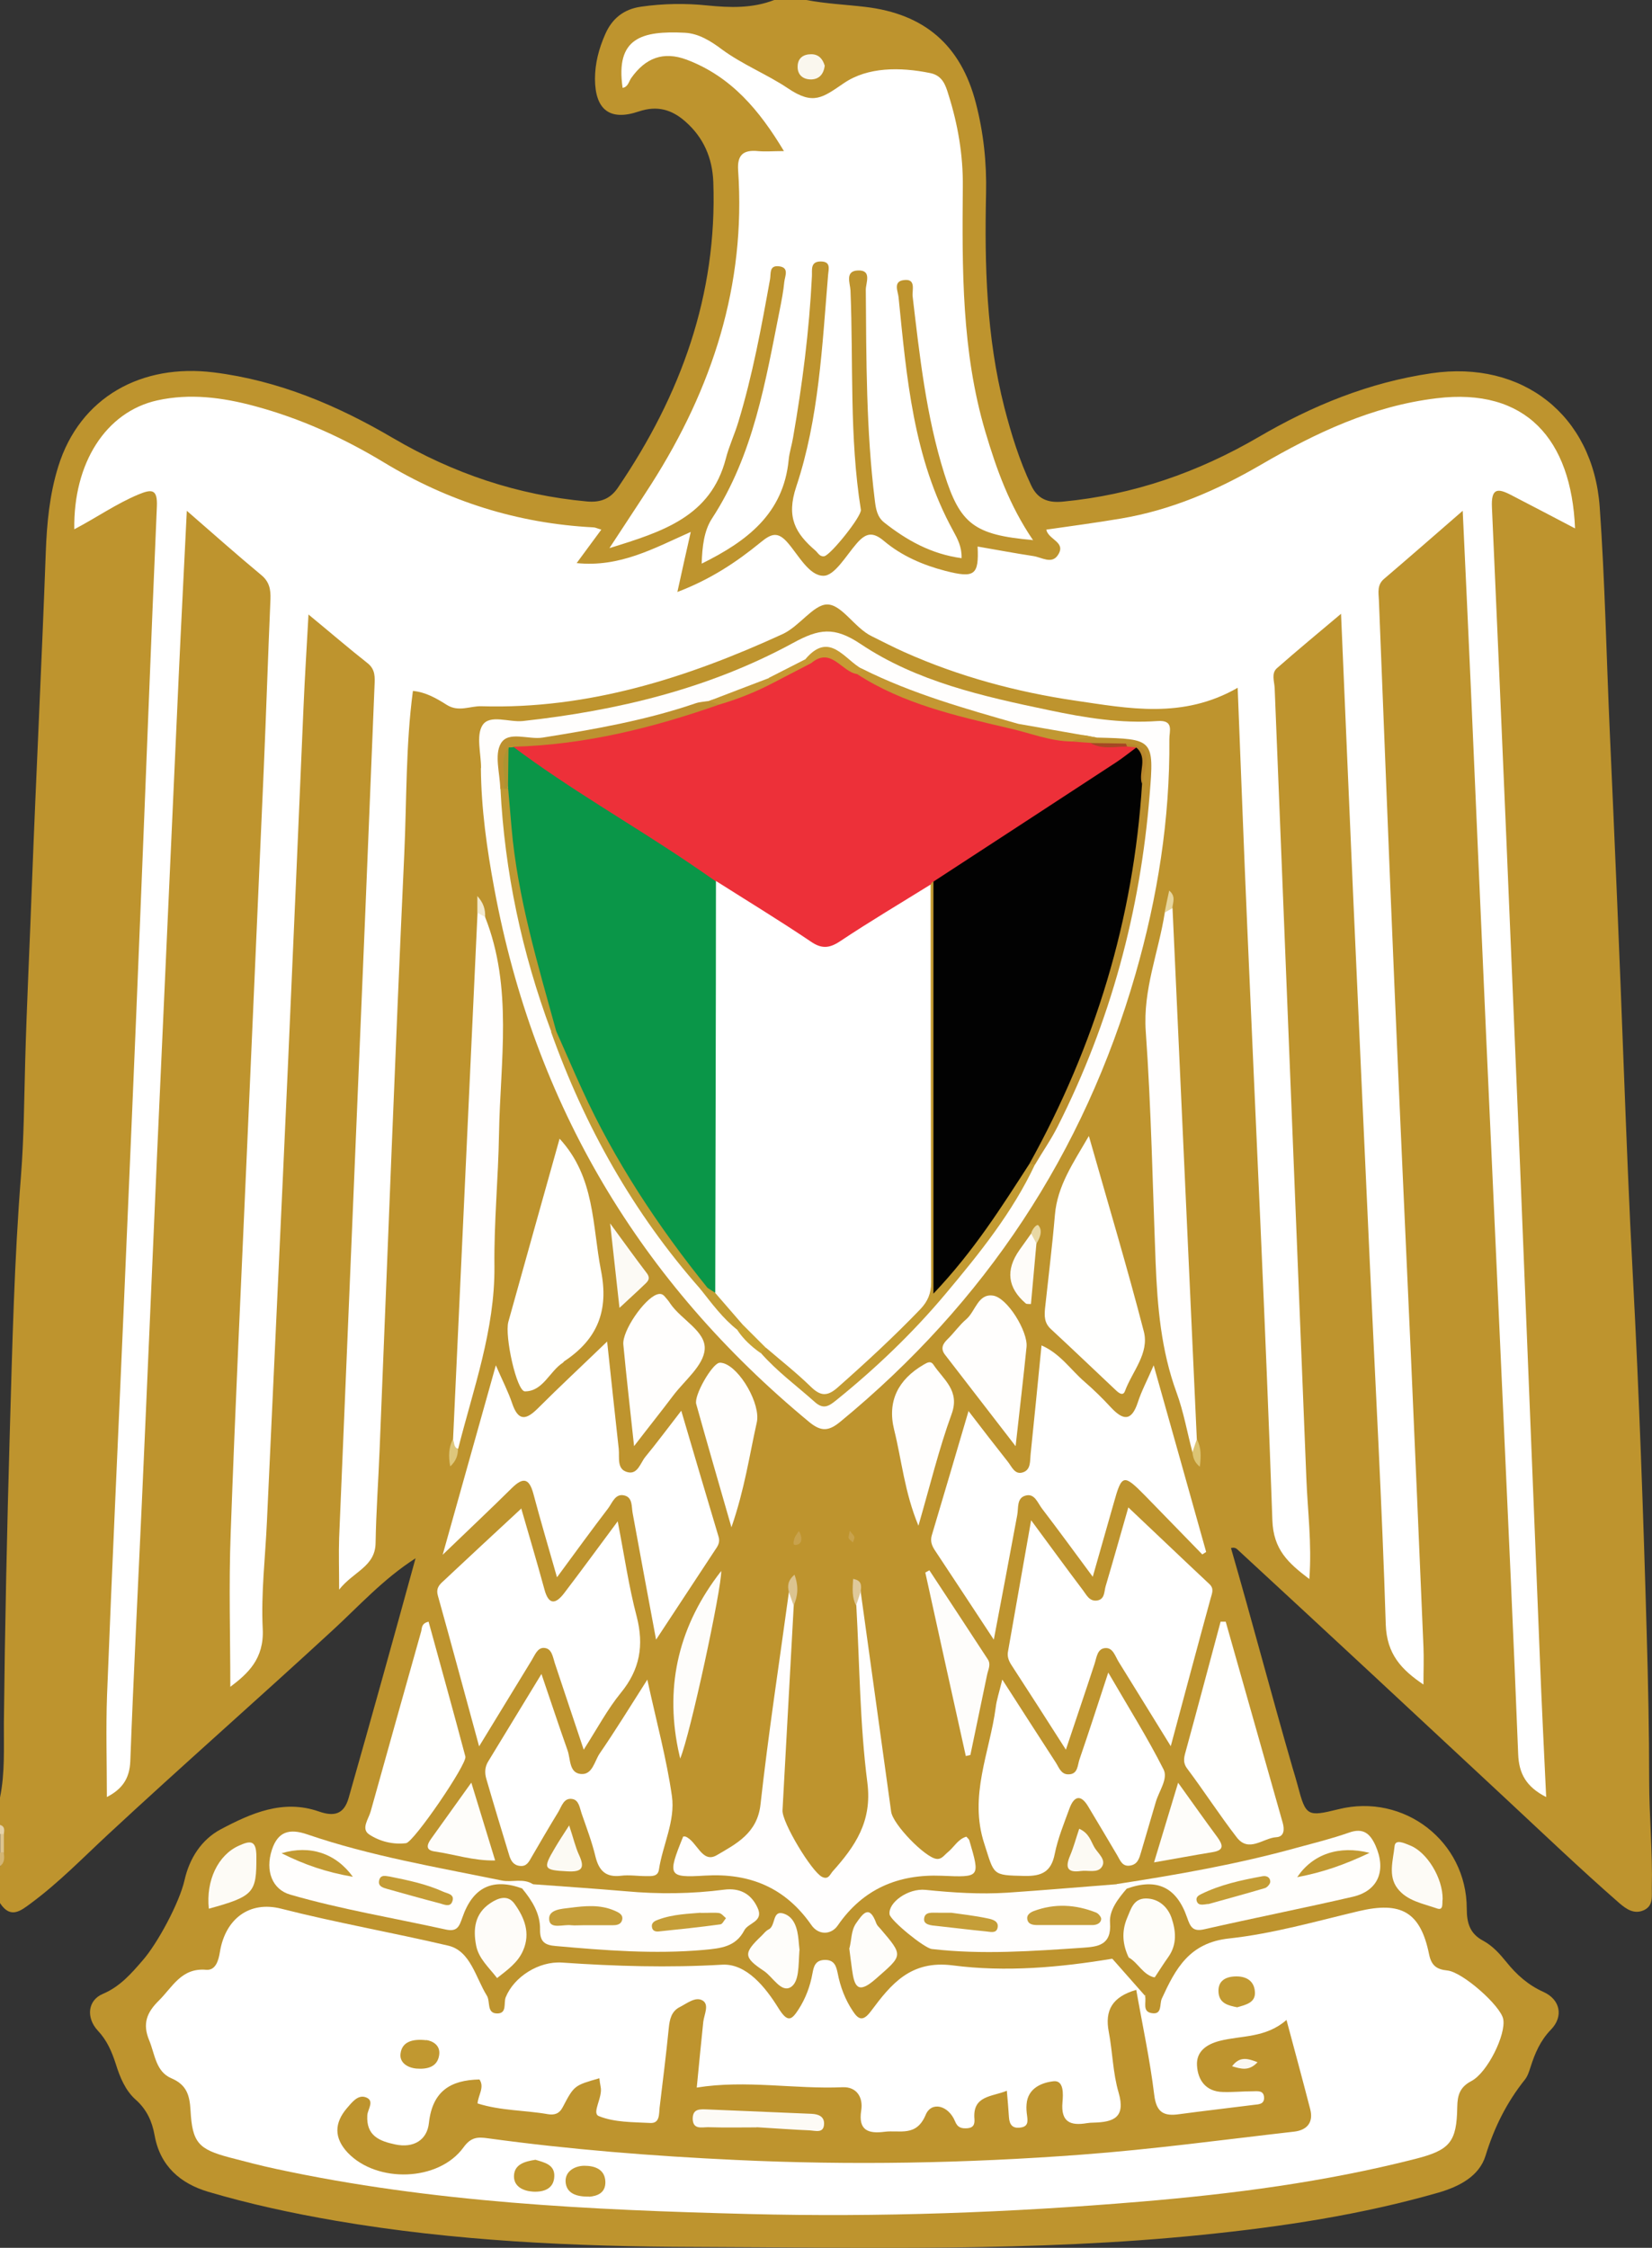 <?xml version="1.0" encoding="UTF-8"?>
<svg id="Layer_2" data-name="Layer 2" xmlns="http://www.w3.org/2000/svg" viewBox="0 0 93.82 127.66">
  <rect x="0" y="0" width="93.82" height="127.66" fill="#333333" stroke="none"/>
  <g id="Layer_2-2" data-name="Layer 2">
    <g id="Layer_1-2" data-name="Layer 1-2">
      <g>
        <path d="m0,108.08v-2.08c.23-.25.09-.55.13-.83v-.87c-.02-.22.06-.46-.13-.65v-1.56c.29-1.41.21-2.84.22-4.25.06-5.55.18-11.1.34-16.64.14-4.8.25-9.61.63-14.4.17-2.16.18-4.33.24-6.49.09-3.34.26-6.67.38-10,.24-6.32.56-12.63.79-18.95.06-1.62.21-3.27.71-4.87,1.23-3.95,4.74-5.85,8.83-5.34,3.69.46,7.03,1.88,10.18,3.73,3.43,2.01,7.07,3.24,11.02,3.6.79.07,1.35-.17,1.77-.81,3.55-5.23,5.63-10.92,5.4-17.33-.05-1.36-.55-2.53-1.59-3.44-.77-.68-1.6-.92-2.64-.57-1.65.56-2.48-.1-2.49-1.84,0-.89.22-1.72.57-2.52.38-.89,1.04-1.45,2.05-1.59,1.25-.18,2.52-.2,3.76-.07,1.3.13,2.56.17,3.8-.31h1.82c1.1.21,2.22.26,3.33.39,3.37.39,5.45,2.17,6.3,5.46.44,1.69.62,3.4.58,5.15-.09,4.08.02,8.15,1.04,12.14.39,1.51.85,3,1.52,4.42.36.77.93,1.01,1.79.93,4-.38,7.66-1.65,11.13-3.67,3.04-1.78,6.26-3.1,9.81-3.62,5.15-.76,9.18,2.36,9.56,7.59.3,4.24.38,8.48.57,12.72.29,6.4.56,12.81.8,19.22.15,3.89.3,7.79.51,11.68.36,6.79.6,13.59.79,20.38.08,2.77.14,5.55.14,8.32,0,2.04.2,4.07.15,6.11-.01.47.1,1-.44,1.26-.56.26-1-.05-1.41-.4-2.22-1.94-4.35-3.98-6.5-5.98-5.04-4.7-10.08-9.39-15.14-14.06-.09-.09-.19-.18-.41-.12,1.2,4.15,2.3,8.34,3.5,12.49.1.33.2.66.29,1,.46,1.74.54,1.78,2.32,1.34,3.71-.92,7.28,1.82,7.28,5.65,0,.82.18,1.42.93,1.82.54.29.94.74,1.33,1.22.57.71,1.23,1.3,2.1,1.69.95.43,1.15,1.39.42,2.14-.61.63-.91,1.35-1.16,2.13-.08.25-.16.51-.32.71-1.03,1.29-1.74,2.71-2.23,4.31-.36,1.18-1.5,1.76-2.66,2.1-4.38,1.26-8.87,1.94-13.4,2.4-9.59.98-19.21.72-28.83.69-6.84-.02-13.67-.33-20.43-1.49-2.44-.42-4.85-.94-7.22-1.64-1.58-.47-2.74-1.46-3.05-3.21-.14-.78-.44-1.46-1.07-2.02-.59-.52-.9-1.28-1.13-2.02-.23-.71-.5-1.35-1.03-1.91-.67-.73-.57-1.72.29-2.08.98-.42,1.6-1.14,2.25-1.89.85-.96,2.1-3.29,2.39-4.57.28-1.25.97-2.31,2.06-2.89,1.72-.91,3.53-1.72,5.57-1.01.83.29,1.42.19,1.69-.77,1.28-4.49,2.53-8.99,3.8-13.61-1.84,1.18-3.21,2.71-4.69,4.07-4.24,3.91-8.57,7.71-12.79,11.63-1.42,1.32-2.79,2.73-4.36,3.89-.58.43-1.15.9-1.74.02l-.02-.03Z" fill="#be942e" stroke-width="0"/>
        <path d="m.22,104.16v1.03c-.06.19-.13.2-.21.02v-1.04c.07-.18.14-.19.22,0h-.01Z" fill="#dcc48f" stroke-width="0"/>
        <path d="m0,105.21c.07-.01.14-.02.21-.02.04.3.07.59-.21.8v-.78Z" fill="#d3b574" stroke-width="0"/>
        <path d="m.22,104.16h-.22v-.52c.28.08.25.3.22.51H.22Z" fill="#e4d1a9" stroke-width="0"/>
        <path d="m70.31,39.05c-3.14,1.81-6.23,1.18-9.25.74-3.33-.49-6.6-1.37-9.69-2.75-.63-.28-1.24-.6-1.87-.91-.98-.48-1.7-1.82-2.54-1.8-.77.02-1.56,1.24-2.51,1.68-5.43,2.49-11.04,4.28-17.11,4.1-.65-.02-1.29.35-1.97-.08-.57-.36-1.18-.72-1.92-.79-.41,3.08-.35,6.17-.49,9.24-.52,11.27-.94,22.55-1.4,33.82-.07,1.78-.2,3.55-.23,5.33-.02,1.35-1.25,1.61-2.07,2.65,0-1.17-.03-2.05,0-2.94.49-11.79.99-23.59,1.48-35.38.18-4.34.35-8.67.53-13.01.02-.48.06-.93-.4-1.29-1.08-.85-2.12-1.75-3.35-2.76-.1,1.87-.21,3.53-.28,5.19-.29,6.68-.57,13.35-.87,20.03-.39,8.76-.81,17.51-1.21,26.27-.09,2.04-.34,4.08-.24,6.11.09,1.72-.86,2.56-1.84,3.3,0-2.85-.09-5.78.02-8.7.26-7.29.61-14.57.93-21.85.31-7.2.64-14.39.95-21.59.14-3.21.24-6.42.38-9.63.02-.55-.06-.99-.52-1.37-1.36-1.13-2.68-2.3-4.23-3.65-.16,3.29-.32,6.33-.46,9.38-.41,9.06-.82,18.12-1.23,27.18-.29,6.63-.57,13.27-.87,19.9-.22,4.86-.47,9.71-.65,14.56-.04,1-.48,1.59-1.33,2.03,0-1.96-.06-3.88.01-5.8.28-7.2.62-14.39.93-21.59.32-7.5.65-15,.95-22.5.32-7.8.61-15.61.95-23.41.04-.97-.27-1-1.04-.68-1.27.53-2.39,1.32-3.65,1.98-.06-3.76,1.79-6.67,4.71-7.32,1.85-.41,3.7-.17,5.52.32,2.61.7,5.05,1.81,7.35,3.2,3.66,2.22,7.61,3.47,11.89,3.69.11,0,.22.06.46.13-.47.63-.88,1.2-1.4,1.9,2.45.25,4.37-.83,6.48-1.77-.27,1.19-.5,2.22-.76,3.41,1.85-.7,3.34-1.68,4.73-2.82.6-.49.97-.64,1.55.04.61.71,1.21,1.87,2.02,1.86.63,0,1.28-1.14,1.87-1.82.51-.59.9-.72,1.57-.15,1,.84,2.2,1.36,3.47,1.69,1.67.43,1.92.25,1.84-1.38,1.06.18,2.1.38,3.16.54.48.07,1.06.49,1.41-.07.47-.73-.55-.85-.67-1.43,1.39-.2,2.82-.39,4.24-.63,2.85-.48,5.45-1.6,7.94-3.05,3.11-1.81,6.33-3.34,9.98-3.78,5.08-.62,7.66,2.33,7.87,7.39-1.24-.65-2.44-1.28-3.64-1.9-.77-.4-1.13-.38-1.08.71.56,12.48,1.08,24.97,1.6,37.46.38,9.28.74,18.56,1.12,27.84.1,2.59.23,5.19.36,7.94-1.14-.58-1.55-1.34-1.59-2.44-.26-6.63-.57-13.27-.87-19.9-.31-6.89-.63-13.78-.94-20.68-.3-6.68-.59-13.35-.88-20.03-.14-3.25-.3-6.49-.46-10-1.61,1.4-3.03,2.64-4.47,3.87-.4.34-.31.78-.29,1.2.29,7.28.57,14.57.88,21.85.3,7.11.63,14.22.95,21.33.24,5.42.47,10.84.7,16.26.03.68,0,1.37,0,2.15-1.26-.85-2.08-1.73-2.14-3.4-.21-6.81-.59-13.61-.9-20.42-.32-6.98-.64-13.96-.95-20.94-.23-5.24-.45-10.49-.69-16.05-1.32,1.11-2.49,2.08-3.64,3.09-.33.29-.15.74-.13,1.12.6,14.96,1.2,29.92,1.8,44.88.07,1.85.32,3.69.17,5.73-1.21-.92-2.04-1.67-2.1-3.34-.39-11.19-.94-22.37-1.42-33.56-.2-4.51-.36-9.01-.55-13.71l.02-.02Z" fill="#fff" stroke-width="0"/>
        <path d="m65.03,113.36c.09.34-.18.88.37.97.62.11.44-.51.58-.82.78-1.7,1.56-3.18,3.83-3.42,2.48-.27,4.91-.97,7.35-1.55,2.41-.57,3.51.04,4,2.45.13.64.43.86,1.04.92.87.09,3.03,2.01,3.17,2.76.17.86-.89,3.04-1.81,3.52-.65.34-.79.8-.8,1.47-.03,2-.42,2.45-2.38,2.95-5.13,1.31-10.35,1.99-15.62,2.43-7.4.62-14.81.89-22.22.7-9.01-.23-18.01-.65-26.86-2.56-.89-.19-1.76-.42-2.64-.65-1.77-.47-2.12-.84-2.22-2.68-.05-.86-.22-1.45-1.09-1.82-.89-.38-.93-1.37-1.26-2.16-.39-.94-.13-1.58.55-2.25.78-.77,1.28-1.87,2.68-1.75.54.05.71-.51.79-1.02.31-1.88,1.68-2.91,3.48-2.45,3.14.8,6.34,1.36,9.49,2.1,1.26.3,1.55,1.81,2.19,2.84.21.34-.03,1.01.59,1.01.57,0,.35-.59.48-.92.47-1.16,1.88-2.06,3.2-1.97,3.03.21,6.04.3,9.09.12,1.38-.08,2.47,1.29,3.2,2.47.53.85.75.67,1.14.07.4-.62.66-1.31.79-2.04.07-.38.15-.76.7-.77.55-.01.65.36.73.74.15.78.42,1.5.86,2.16.32.49.58.62,1.04,0,1.14-1.53,2.25-2.9,4.64-2.59,3,.39,6.06.12,9.06-.38,1.03.36,1.8.93,1.88,2.13h-.02Z" fill="#fff" stroke-width="0"/>
        <path d="m58.64,30.67c-3.3-.29-4.11-.9-5.01-3.76-1.03-3.28-1.4-6.68-1.8-10.08-.04-.35.22-1.03-.52-.92-.6.08-.31.65-.28.96.46,4.56.83,9.15,3.11,13.29.24.44.49.9.47,1.54-1.71-.23-3.11-1.01-4.4-2.03-.4-.32-.47-.78-.53-1.27-.49-3.97-.48-7.96-.51-11.95,0-.38.36-1.12-.44-1.09-.76.02-.45.73-.43,1.13.17,4.16-.07,8.33.59,12.46.06.36-1.72,2.58-2.08,2.64-.26.04-.35-.19-.5-.32-1.14-.98-1.67-1.89-1.09-3.63,1.29-3.87,1.47-7.98,1.81-12.04.03-.33.16-.74-.4-.75-.63-.01-.5.49-.52.84-.15,3.08-.54,6.12-1.07,9.16-.07.43-.21.84-.25,1.27-.3,3.06-2.37,4.62-4.94,5.89.03-.96.13-1.87.59-2.57,2.36-3.62,3.03-7.77,3.85-11.88.1-.51.2-1.02.25-1.54.03-.33.32-.85-.34-.9-.53-.04-.41.44-.47.75-.49,2.72-.99,5.44-1.8,8.1-.21.7-.53,1.37-.71,2.08-.86,3.29-3.57,4.14-6.61,5.08.9-1.38,1.65-2.5,2.38-3.64,3.46-5.43,5.38-11.3,4.93-17.81-.06-.88.29-1.18,1.12-1.1.43.04.86,0,1.48,0-1.38-2.3-2.98-4.23-5.52-5.19-1.34-.5-2.35-.09-3.15,1.04-.14.2-.18.51-.49.56-.42-2.85,1.1-3.25,3.53-3.13.78.04,1.46.46,2.1.94,1.18.87,2.59,1.43,3.75,2.21,1.46.99,1.98.53,3.19-.29,1.35-.92,3.19-.92,4.9-.57.69.14.87.68,1.03,1.21.54,1.7.84,3.45.82,5.24-.04,4.68-.07,9.36,1.28,13.92.63,2.12,1.36,4.18,2.71,6.16h-.03Z" fill="#fff" stroke-width="0"/>
        <path d="m27.32,43.61c0-.82-.29-1.83.08-2.42.41-.64,1.5-.16,2.29-.24,5.38-.59,10.58-1.84,15.34-4.43,1.48-.81,2.34-.95,3.84.05,3.19,2.14,6.96,2.98,10.69,3.76,2.04.43,4.09.77,6.18.62.96-.07.66.6.67,1.03.04,4.54-.67,8.98-1.92,13.33-2.94,10.21-8.55,18.67-16.75,25.42-.64.53-1.07.61-1.76.05-9.63-7.95-15.63-18.03-17.91-30.32-.42-2.26-.74-4.53-.76-6.84h.01Z" fill="#fffefd" stroke-width="0"/>
        <path d="m31.63,89.57c-.5-1.75-.94-3.24-1.34-4.74-.24-.89-.59-.94-1.22-.32-1.23,1.22-2.49,2.4-3.93,3.79,1.02-3.63,1.98-7.06,3.02-10.76.38.88.71,1.51.93,2.17.35,1.03.8.93,1.46.27,1.22-1.22,2.49-2.4,3.93-3.79.24,2.2.44,4.15.66,6.1.05.49-.13,1.17.51,1.32.57.14.72-.53,1-.87.66-.8,1.27-1.63,2.04-2.62.74,2.5,1.42,4.83,2.12,7.16.09.29-.03.51-.18.72-1.07,1.62-2.13,3.24-3.37,5.12-.48-2.57-.91-4.88-1.33-7.18-.07-.38,0-.87-.44-1-.54-.16-.71.4-.95.72-.94,1.23-1.85,2.48-2.9,3.91h0Z" fill="#fff" stroke-width="0"/>
        <path d="m54.99,80.12c.82,1.07,1.53,1.99,2.25,2.9.23.29.4.77.88.59.43-.16.37-.64.41-1.02.21-2.02.41-4.05.62-6.18,1.06.46,1.66,1.39,2.45,2.07.52.45,1.02.94,1.49,1.45.69.74,1.17.81,1.53-.29.21-.65.54-1.26.9-2.1,1.03,3.66,2.01,7.13,2.98,10.6-.07.05-.15.09-.22.14-1.08-1.11-2.16-2.22-3.24-3.33-1.24-1.26-1.33-1.23-1.79.42-.37,1.31-.75,2.62-1.19,4.18-1.04-1.41-1.95-2.65-2.88-3.87-.25-.32-.42-.89-.94-.74-.51.14-.39.7-.47,1.11-.42,2.27-.85,4.54-1.33,7.07-1.22-1.85-2.28-3.47-3.35-5.08-.17-.26-.27-.52-.17-.85.69-2.3,1.36-4.6,2.09-7.07h-.02Z" fill="#fff" stroke-width="0"/>
        <path d="m29.6,85.66c.42,1.46.89,3.03,1.32,4.61.24.9.64.84,1.12.21.97-1.27,1.91-2.56,3.04-4.08.38,1.95.63,3.71,1.08,5.41.42,1.64.18,3.01-.9,4.33-.76.93-1.33,2.01-2.11,3.23-.59-1.77-1.12-3.34-1.64-4.91-.12-.37-.17-.86-.63-.87-.36-.01-.51.42-.69.71-.94,1.54-1.88,3.08-2.98,4.88-.83-3.03-1.57-5.8-2.34-8.55-.11-.37.03-.58.26-.79,1.48-1.39,2.97-2.77,4.49-4.18h-.02Z" fill="#fff" stroke-width="0"/>
        <path d="m60.54,99.38c-1.13-1.77-2.11-3.3-3.1-4.82-.15-.23-.24-.47-.2-.73.42-2.41.85-4.81,1.32-7.49,1.1,1.49,2.01,2.74,2.94,3.97.2.26.36.64.79.59.46-.06.41-.5.5-.81.45-1.52.88-3.05,1.29-4.48,1.54,1.45,3.06,2.91,4.6,4.35.29.27.15.53.07.83-.74,2.7-1.46,5.4-2.26,8.38-1.07-1.73-2.01-3.26-2.96-4.79-.2-.32-.32-.82-.77-.78s-.48.54-.6.9c-.51,1.56-1.04,3.11-1.63,4.88h.01Z" fill="#fff" stroke-width="0"/>
        <path d="m56.93,95.4c1.12,1.74,2.07,3.22,3.03,4.7.18.28.3.68.72.67.55,0,.51-.53.63-.86.52-1.51,1.01-3.03,1.63-4.92,1.15,1.98,2.23,3.7,3.14,5.5.27.53-.26,1.23-.44,1.85-.28.95-.56,1.9-.84,2.86-.1.34-.19.68-.61.75-.45.08-.57-.29-.74-.58-.55-.93-1.1-1.86-1.66-2.79-.42-.7-.8-.56-1.05.12-.31.85-.66,1.7-.84,2.59-.2,1.02-.74,1.27-1.72,1.25-1.86-.04-1.7-.04-2.28-1.83-.89-2.72.31-5.18.65-7.75.05-.42.19-.82.37-1.57h0Z" fill="#fff" stroke-width="0"/>
        <path d="m36.76,95.38c.53,2.44,1.1,4.52,1.4,6.63.2,1.41-.53,2.78-.74,4.18-.06.4-.43.36-.73.36-.48,0-.96-.08-1.43-.02-.85.1-1.24-.28-1.44-1.08-.2-.84-.51-1.65-.79-2.46-.11-.32-.15-.76-.53-.82-.48-.08-.6.41-.79.73-.52.85-1.02,1.71-1.52,2.57-.15.26-.28.55-.67.5-.36-.04-.51-.3-.6-.6-.44-1.44-.88-2.89-1.3-4.34-.1-.34-.09-.68.11-1,.96-1.57,1.92-3.15,3.02-4.96.55,1.61,1,2.98,1.48,4.33.18.5.08,1.29.76,1.35.66.06.77-.73,1.07-1.17.88-1.28,1.69-2.6,2.71-4.2h0Z" fill="#fff" stroke-width="0"/>
        <path d="m48.88,90.4c.58,4.16,1.15,8.32,1.73,12.49.1.73,1.93,2.6,2.57,2.68.3.04.44-.21.64-.37.36-.29.58-.75,1.06-.89.07.08.15.14.17.21.62,2.12.62,2.1-1.57,2.01-2.45-.1-4.46.73-5.9,2.82-.38.55-1.1.56-1.5-.02-1.48-2.13-3.5-2.96-6.03-2.81-2.11.13-2.16.02-1.25-2.22h.12c.67.26.94,1.56,1.79,1.06,1.09-.64,2.3-1.24,2.48-2.88.45-4.05,1.07-8.07,1.62-12.11.63.07.27.49.27.77-.21,3.89-.43,7.78-.64,11.67-.04.68,1.65,3.48,2.24,3.78.36.18.45-.12.6-.3,1.28-1.43,2.26-2.84,1.98-5.04-.43-3.34-.44-6.73-.63-10.1,0-.29-.36-.7.26-.78v.03Z" fill="#fffefe" stroke-width="0"/>
        <path d="m61.84,64.52c1.08,3.8,2.17,7.43,3.12,11.1.32,1.24-.66,2.27-1.07,3.38-.13.36-.44.03-.61-.13-1.2-1.13-2.39-2.27-3.6-3.39-.38-.35-.37-.75-.33-1.18.19-1.77.41-3.53.56-5.3.14-1.67,1.05-2.96,1.92-4.47h.01Z" fill="#fffffe" stroke-width="0"/>
        <path d="m31.78,64.67c2.02,2.19,1.85,4.92,2.35,7.48.46,2.3-.21,3.91-2.07,5.15-.04.02-.06.07-.09.09-.77.5-1.13,1.63-2.16,1.63-.47,0-1.16-3.15-.94-3.95.96-3.45,1.93-6.9,2.91-10.4Z" fill="#fffffe" stroke-width="0"/>
        <path d="m67.72,82.47c-.3-1.13-.5-2.29-.9-3.38-.88-2.4-1.09-4.88-1.19-7.39-.17-4.38-.25-8.76-.56-13.12-.17-2.38.73-4.5,1.08-6.75.1-.17.15-.42.44-.25.46,10.05.92,20.11,1.38,30.16-.02.27.4.68-.25.73Z" fill="#fffefe" stroke-width="0"/>
        <path d="m27.55,52.08c1.59,4.02.86,8.19.79,12.31-.04,2.51-.29,5.02-.26,7.53.03,3.61-1.2,6.95-2.06,10.36-.5.04-.37-.27-.29-.54.46-9.97.93-19.94,1.39-29.91.23-.07.36.05.44.25h-.01Z" fill="#fffefe" stroke-width="0"/>
        <path d="m69.61,92.1c1.08,3.81,2.16,7.62,3.24,11.43.1.36.09.78-.36.81-.75.04-1.57.91-2.26,0-.98-1.27-1.85-2.62-2.81-3.9-.29-.39-.15-.71-.05-1.09.66-2.41,1.3-4.83,1.95-7.25h.29Z" fill="#fffffe" stroke-width="0"/>
        <path d="m24.34,92.1c.7,2.55,1.41,5.1,2.09,7.66.11.42-2.93,4.86-3.37,4.92-.74.09-1.5-.1-2.1-.5-.47-.32-.03-.87.09-1.3.95-3.41,1.91-6.82,2.87-10.23.05-.19,0-.45.42-.55Z" fill="#fffffe" stroke-width="0"/>
        <path d="m63.43,107c3.44-.53,6.86-1.13,10.21-2.06,1-.27,2-.52,2.97-.86.81-.29,1.2.05,1.51.74.62,1.4.16,2.56-1.28,2.9-2.81.65-5.64,1.21-8.45,1.85-.65.15-.79-.14-.97-.66-.6-1.74-1.72-2.26-3.42-1.65-.2-.06-.47.04-.57-.25h0Z" fill="#fffefc" stroke-width="0"/>
        <path d="m29.68,107.26c-1.68-.62-2.82-.1-3.42,1.64-.18.51-.29.83-.96.68-2.94-.65-5.92-1.14-8.82-1.98-1.01-.29-1.43-1.34-1.04-2.54.34-1.04.99-1.23,2.01-.88,3.59,1.23,7.34,1.86,11.05,2.62.58.12,1.21-.15,1.77.21-.11.26-.33.29-.57.25h-.02Z" fill="#fffefd" stroke-width="0"/>
        <path d="m29.68,107.26c.19-.08.38-.17.57-.25,1.77.13,3.54.25,5.3.4,1.86.17,3.72.15,5.57-.09.86-.11,1.52.2,1.9,1.02.38.8-.52.85-.75,1.29-.49.94-1.33,1.02-2.29,1.11-2.82.25-5.62.03-8.42-.22-.62-.05-.9-.24-.89-.93.02-.9-.45-1.65-1.01-2.33h.02Z" fill="#fffefd" stroke-width="0"/>
        <path d="m63.43,107c.19.08.38.16.57.25-.49.57-1.01,1.23-.96,1.94.1,1.3-.71,1.37-1.57,1.43-2.85.19-5.7.4-8.55.07-.43-.05-2.35-1.62-2.4-1.97-.09-.66,1.04-1.49,2.04-1.39,1.55.16,3.11.26,4.66.16,2.07-.14,4.14-.32,6.2-.48h0Z" fill="#fffefd" stroke-width="0"/>
        <path d="m57.66,82.11c-1.44-1.87-2.72-3.52-3.99-5.17-.27-.35-.13-.62.15-.89.37-.36.67-.8,1.06-1.13.52-.45.66-1.46,1.51-1.34.82.11,1.99,2.04,1.91,2.91-.18,1.78-.39,3.55-.62,5.63h-.02Z" fill="#fffefd" stroke-width="0"/>
        <path d="m36.01,82.13c-.23-2.15-.44-3.96-.61-5.77-.07-.78,1.19-2.59,1.9-2.84.2-.07.33-.03.45.11.11.13.23.26.32.41.63.92,2.03,1.57,1.95,2.6-.07.92-1.14,1.76-1.79,2.62-.67.89-1.36,1.75-2.22,2.87h0Z" fill="#fffefd" stroke-width="0"/>
        <path d="m52.16,86.65c-.79-1.9-.95-3.72-1.38-5.45-.4-1.61.22-2.85,1.68-3.7.22-.13.4-.22.55,0,.56.85,1.53,1.47,1.03,2.82-.72,1.98-1.22,4.05-1.88,6.33Z" fill="#fffefd" stroke-width="0"/>
        <path d="m41.54,86.74c-.74-2.57-1.38-4.78-2-7-.14-.48.88-2.25,1.3-2.34.07-.02.16,0,.24.02.96.28,2.13,2.34,1.9,3.36-.42,1.88-.69,3.79-1.44,5.96Z" fill="#fffefd" stroke-width="0"/>
        <path d="m54.85,99.73c-.77-3.47-1.54-6.95-2.3-10.42l.23-.13c1.11,1.69,2.22,3.37,3.32,5.06.19.29.02.58-.04.87-.32,1.52-.63,3.04-.95,4.56-.08.02-.17.04-.25.06h0Z" fill="#fefdfb" stroke-width="0"/>
        <path d="m38.63,99.88c-.06-.28-.09-.41-.12-.54-.75-3.7.07-7.07,2.45-10.12.03.97-1.76,9.31-2.33,10.65h0Z" fill="#fefdfb" stroke-width="0"/>
        <path d="m28.23,112.34c-.46-.6-1.05-1.11-1.19-1.85-.18-.93-.08-1.81.8-2.4.46-.31,1-.5,1.38.03.56.78.92,1.66.49,2.65-.3.7-.9,1.11-1.48,1.57Z" fill="#fefcf9" stroke-width="0"/>
        <path d="m64.1,111.17c-.35-.73-.41-1.48-.09-2.24.22-.51.36-1.11,1.07-1.11s1.23.47,1.45,1.09c.25.73.33,1.51-.17,2.22-.27.38-.52.78-.78,1.17-.98.25-1.38-.25-1.49-1.14h0Z" fill="#fefdf9" stroke-width="0"/>
        <path d="m26.77,101.25c.48,1.56.9,2.94,1.35,4.41-1.22.03-2.32-.35-3.44-.51-.55-.08-.42-.41-.19-.73.72-1,1.44-2.01,2.27-3.17h.01Z" fill="#fefdfa" stroke-width="0"/>
        <path d="m66.91,101.25c.82,1.14,1.51,2.12,2.22,3.08.31.43.43.75-.27.86-1.05.17-2.09.37-3.32.58.47-1.56.89-2.95,1.37-4.53h0Z" fill="#fefdfa" stroke-width="0"/>
        <path d="m48.24,110.65c.13-.5.09-.99.37-1.41.39-.56.76-1.11,1.16,0,.04.11.15.21.23.3,1.33,1.56,1.28,1.49-.28,2.86-1,.88-1.2.42-1.33-.53-.06-.42-.11-.85-.16-1.23h.01Z" fill="#fefdfa" stroke-width="0"/>
        <path d="m45.4,110.78c-.06.84,0,1.78-.5,2.08-.54.32-1.01-.58-1.51-.92-1.19-.79-1.17-1.02-.12-2.02.12-.12.23-.27.38-.34.42-.2.19-1.12.86-.9.61.2.78.86.84,1.48.02.26.05.51.06.61h-.01Z" fill="#fefdfa" stroke-width="0"/>
        <path d="m11.86,108.4c-.17-1.6.52-3.05,1.71-3.58.62-.28.99-.35.99.61.01,2.05-.11,2.26-2.7,2.97Z" fill="#fdfbf6" stroke-width="0"/>
        <path d="m81.93,107.85c-.04.22.07.67-.31.54-.8-.28-1.72-.43-2.26-1.15-.54-.71-.24-1.6-.16-2.39.04-.43.58-.16.86-.05.99.38,1.88,1.87,1.87,3.05Z" fill="#fdfbf6" stroke-width="0"/>
        <path d="m35.18,74.27c-.18-1.65-.34-3.06-.53-4.79.8,1.09,1.42,1.96,2.07,2.81.29.37,0,.54-.19.73-.39.38-.8.74-1.34,1.25h-.01Z" fill="#fcfaf5" stroke-width="0"/>
        <path d="m58.86,70.62c-.1,1.15-.21,2.29-.31,3.44-.13-.01-.24.01-.29-.03-1.04-.89-1.16-1.9-.37-3.03.22-.31.45-.63.67-.94.5-.03.39.28.3.56Z" fill="#fefcf9" stroke-width="0"/>
        <path d="m32.32,103.66c.25.75.36,1.25.57,1.7.35.76.13.96-.66.92-1.36-.07-1.42-.14-.72-1.32.21-.36.44-.71.82-1.3h-.01Z" fill="#fcfaf4" stroke-width="0"/>
        <path d="m61.29,103.86c.56.25.66.7.86,1.05.2.35.69.7.43,1.11-.24.38-.79.18-1.2.24-.78.11-.89-.21-.61-.87.2-.47.33-.97.52-1.53Z" fill="#fcfaf4" stroke-width="0"/>
        <path d="m46.84,3.7c-.05.51-.32.79-.74.81-.48.02-.83-.25-.8-.77.02-.44.32-.66.77-.66s.66.3.76.63h.01Z" fill="#faf7ee" stroke-width="0"/>
        <path d="m64.1,111.17c.55.31.81,1,1.49,1.14-.25.32-.51.63-.55,1.05-.63-.71-1.25-1.42-1.88-2.13.32-.02.63-.04.95-.06h0Z" fill="#be942e" stroke-width="0"/>
        <path d="m45.07,91.18c-.09-.26-.18-.52-.27-.77-.08-.33-.07-.64.32-.98.25.68.19,1.22-.05,1.76h0Z" fill="#dcc490" stroke-width="0"/>
        <path d="m25.72,81.74c.1.18.02.45.29.54,0,.38-.12.71-.44,1-.11-.57-.09-1.07.15-1.54Z" fill="#dec77b" stroke-width="0"/>
        <path d="m48.88,90.4c-.09.26-.17.52-.26.78-.25-.47-.2-.96-.17-1.51.52.09.47.41.43.73Z" fill="#dfc99a" stroke-width="0"/>
        <path d="m67.72,82.47c.08-.24.17-.49.25-.73.25.46.25.95.17,1.56-.31-.25-.39-.53-.42-.83Z" fill="#dcc473" stroke-width="0"/>
        <path d="m45.37,86.95c.22.36.17.68-.05.76-.37.14-.24-.19-.2-.35.03-.11.12-.21.25-.41Z" fill="#c8a24c" stroke-width="0"/>
        <path d="m66.58,51.58c-.15.08-.29.17-.44.25.08-.4.16-.8.26-1.25.4.33.2.68.18,1Z" fill="#e7d69e" stroke-width="0"/>
        <path d="m48.26,86.94c.12.16.23.24.26.34.02.09-.05.21-.08.32-.08-.08-.2-.15-.24-.24-.03-.1.03-.22.06-.42Z" fill="#c8a24c" stroke-width="0"/>
        <path d="m58.86,70.62c-.1-.19-.2-.38-.3-.56.05-.25.33-.58.42-.46.25.31.08.7-.12,1.03h0Z" fill="#e8d8a4" stroke-width="0"/>
        <path d="m27.55,52.08c-.15-.08-.29-.17-.44-.25v-.94c.35.39.46.76.44,1.19Z" fill="#f3eace" stroke-width="0"/>
        <path d="m73.06,114.71c.49,1.83.93,3.45,1.35,5.08.19.74-.17,1.18-.9,1.27-4.04.46-8.06,1.01-12.11,1.31-6.53.49-13.07.61-19.61.3-4.71-.22-9.41-.59-14.08-1.23-.57-.08-.96-.08-1.39.52-1.41,1.94-4.91,2.04-6.57.3-.79-.84-.77-1.69-.04-2.54.28-.32.61-.77,1.06-.61.53.19.11.68.09,1.02-.07,1.17.69,1.47,1.59,1.66,1.04.22,1.81-.25,1.91-1.23.2-1.79,1.22-2.43,2.87-2.46.3.44-.07.88-.11,1.36,1.32.42,2.68.38,3.99.61.36.06.65-.01.85-.4.65-1.24.66-1.23,2.08-1.64.02.17.04.33.07.48.14.6-.53,1.5-.1,1.67.88.36,1.94.34,2.92.39.55.03.49-.51.53-.87.18-1.5.37-3,.52-4.51.05-.51.15-.96.62-1.2.42-.21.9-.62,1.31-.37.38.24.08.79.03,1.21-.13,1.24-.25,2.49-.37,3.73,2.8-.45,5.55.1,8.29-.02.78-.03,1.17.56,1.05,1.32-.18,1.14.41,1.33,1.33,1.21.85-.11,1.8.31,2.33-.96.33-.79,1.3-.54,1.67.37.15.37.38.41.7.39.34-.03.42-.21.4-.52-.12-1.35,1-1.26,1.84-1.61.05.56.09,1.03.12,1.51.03.41.2.65.66.58.44-.06.41-.35.37-.67-.03-.21-.05-.43-.03-.65.07-.94.9-1.24,1.54-1.31.59-.06.54.75.5,1.19-.1,1.13.45,1.35,1.39,1.19.13-.02.26-.03.39-.03,1.11-.03,1.82-.28,1.41-1.7-.33-1.11-.34-2.3-.56-3.45-.24-1.24.21-2,1.56-2.39.35,2,.78,3.97,1.02,5.96.12,1.01.55,1.23,1.43,1.1,1.41-.19,2.83-.35,4.24-.53.26-.03.56-.03.57-.38,0-.47-.38-.39-.66-.39-.56,0-1.12.06-1.68.04-.96-.02-1.42-.66-1.47-1.5-.05-.81.55-1.21,1.28-1.4,1.24-.32,2.61-.15,3.8-1.19h0Z" fill="#be942e" stroke-width="0"/>
        <path d="m30.41,122.66c.5.15,1.09.27,1.07.93-.02.71-.58.91-1.2.88-.55-.03-1.1-.28-1.09-.88.01-.68.63-.84,1.22-.93Z" fill="#c29930" stroke-width="0"/>
        <path d="m33.46,124.75c-.75.02-1.31-.2-1.34-.86-.02-.59.54-.89,1.07-.89.56,0,1.16.18,1.19.9.02.67-.49.82-.92.86h0Z" fill="#c39a33" stroke-width="0"/>
        <path d="m70.26,114c-.49-.1-1.03-.21-1.06-.88-.03-.59.36-.84.9-.87.65-.04,1.14.23,1.17.9.03.59-.52.71-1.01.85Z" fill="#c29a32" stroke-width="0"/>
        <path d="m24.21,115.86c.35.05.82.29.73.86-.1.67-.67.81-1.29.76-.55-.05-.98-.37-.9-.87.09-.65.67-.83,1.46-.74h0Z" fill="#c19830" stroke-width="0"/>
        <path d="m58.78,66.13c-1.28,2.73-3.15,5.05-5.07,7.34-1.87,2.23-3.97,4.24-6.24,6.07-.42.34-.72.51-1.2.08-1.03-.92-2.15-1.74-3.07-2.79-.07-.3.13-.39.35-.46,1.07.02,1.64.9,2.37,1.46.67.52,1.17.55,1.83,0,1.16-.98,2.24-2.04,3.34-3.08.86-.81,1.18-1.72,1.18-2.88-.03-6.37,0-12.75,0-19.12,0-.87,0-1.74.33-2.56.14-.19.31-.32.56-.24.71.54.51,1.34.52,2.04.02,6.02,0,12.04.02,18.06,0,.47-.07.95.1,1.55,1.2-1.27,2.06-2.68,3.01-4.03.43-.61.67-1.46,1.59-1.6.15,0,.29.05.4.15h-.01Z" fill="#c39b32" stroke-width="0"/>
        <path d="m58.78,66.13c-.11-.01-.22-.02-.33-.03-.48-.79.04-1.43.37-2.05,1.91-3.58,3.26-7.37,4.2-11.3.64-2.65,1.03-5.35,1.25-8.07-.04-.73.88-1.71-.55-2.07-.64-.05-1.25.19-1.89.15-.41-.06-.78-.19-.99-.58.37-.69.94-.34,1.46-.29,3.2.08,3.25.08,2.99,3.25-.53,6.6-2.22,12.89-5.21,18.81-.38.76-.87,1.46-1.3,2.19h0Z" fill="#bc902e" stroke-width="0"/>
        <path d="m39.77,73.2c-3.8-4.31-6.56-9.22-8.48-14.61.1-.1.22-.14.36-.12.62.19.81.75,1.03,1.26,1.81,4.29,4.23,8.22,7.05,11.91.36.47.83.93.4,1.61-.13.07-.25.05-.36-.04h0Z" fill="#c19c33" stroke-width="0"/>
        <path d="m28.41,44.78c-.02-.87-.34-1.9.03-2.55.42-.74,1.56-.21,2.38-.34,2.94-.47,5.86-.98,8.69-1.95.24-.08.51-.09.76-.13.31-.13.58-.16.67.27-.27.85-1.06.96-1.75,1.15-3.1.87-6.21,1.74-9.47,1.69-.1.06-.2.13-.29.2-.58.42-.22,1.22-.69,1.68-.11.07-.22.06-.33,0h0Z" fill="#bd9130" stroke-width="0"/>
        <path d="m28.41,44.78h.22c.15-.08.28-.07.42.03.67,1.12.56,2.39.74,3.61.41,2.69,1.08,5.31,1.8,7.93.2.72.6,1.47,0,2.2-.1,0-.2,0-.29.02-1.66-4.46-2.64-9.05-2.88-13.81v.02Z" fill="#bf9932" stroke-width="0"/>
        <path d="m48.98,37.99c2.82,1.41,5.84,2.26,8.85,3.12-.09.31-.3.49-.57.63-1.23.38-2.25-.41-3.37-.64-1.51-.31-2.98-.88-4.35-1.61-.5-.27-1-.55-1.01-1.22.07-.22.18-.4.46-.28h-.01Z" fill="#c49732" stroke-width="0"/>
        <path d="m57.25,41.35c.19-.08.38-.16.58-.24,1.49.26,2.98.52,4.47.78-.47.08-.98-.06-1.42.23-1.11.74-2.73.4-3.63-.76h0Z" fill="#c19832" stroke-width="0"/>
        <path d="m48.98,37.99c-.11.1-.21.2-.32.3-.97.48-1.74-.43-2.66-.38-.16-.11-.26-.25-.28-.45,1.39-1.67,2.23,0,3.25.54h0Z" fill="#c79b34" stroke-width="0"/>
        <path d="m40.85,40.02c-.19-.07-.39-.14-.58-.21,1.13-.43,2.26-.87,3.4-1.3.29-.14.37.04.42.27-.71,1.24-2.04,1.75-3.24,1.24Z" fill="#c49834" stroke-width="0"/>
        <path d="m39.77,73.2c.14-.02.27-.04.41-.06.19-.09.39-.08.59-.03.78.54,1.57,1.07,1.56,2.18-.09.19-.2.34-.45.24-.84-.66-1.46-1.51-2.11-2.33Z" fill="#c39d34" stroke-width="0"/>
        <path d="m43.98,38.74c-.11-.08-.21-.16-.32-.24.69-.35,1.38-.7,2.06-1.05.11.07.22.15.33.22-.47,1.17-.88,1.39-2.08,1.08h0Z" fill="#c79a33" stroke-width="0"/>
        <path d="m41.88,75.53c.1-.1.2-.21.29-.31.97-.09,1.42.36,1.33,1.33-.1.1-.2.19-.31.29-.51-.36-.97-.78-1.32-1.31h0Z" fill="#c8a332" stroke-width="0"/>
        <path d="m68.62,108.13c-.35.05-.58.1-.66-.18-.05-.2.09-.3.26-.38,1.1-.54,2.27-.79,3.46-1.01.24-.05.46.05.46.31,0,.12-.17.32-.3.36-1.11.33-2.23.63-3.22.91h0Z" fill="#c49d36" stroke-width="0"/>
        <path d="m77.78,105.23c-1.44.68-2.64,1.1-4.11,1.38.88-1.31,2.37-1.82,4.11-1.38Z" fill="#c29a33" stroke-width="0"/>
        <path d="m22.11,106.57c1.09.22,2.1.43,3.05.86.23.11.7.14.52.58-.12.31-.45.16-.69.09-1-.26-1.99-.54-2.99-.82-.25-.07-.54-.15-.47-.48.08-.36.39-.25.57-.23h.01Z" fill="#c49c36" stroke-width="0"/>
        <path d="m20.04,106.59c-1.53-.27-2.73-.68-4.05-1.34,1.62-.48,3.08,0,4.05,1.34Z" fill="#c29a33" stroke-width="0"/>
        <path d="m33.09,109.34c-.22,0-.44.02-.65,0-.44-.06-1.19.24-1.25-.3-.07-.6.7-.63,1.18-.69.85-.11,1.72-.2,2.55.17.23.1.51.23.4.56-.08.23-.32.26-.54.26h-1.69Z" fill="#c59e3a" stroke-width="0"/>
        <path d="m39.79,108.64c.54,0,.81-.03,1.06.01.14.03.26.19.38.29-.11.12-.2.34-.32.35-1.16.16-2.32.28-3.48.4-.15.02-.36,0-.4-.22-.06-.29.17-.38.36-.45.86-.32,1.78-.33,2.4-.39h0Z" fill="#c59e38" stroke-width="0"/>
        <path d="m60.51,109.33h-1.56c-.26,0-.56-.02-.61-.34-.04-.24.17-.38.38-.46,1.19-.44,2.37-.37,3.53.09.13.05.3.26.29.37-.02.23-.24.33-.47.34h-1.56Z" fill="#c59e3a" stroke-width="0"/>
        <path d="m54.02,108.63c.54.08,1.31.16,2.06.32.25.05.67.14.57.55-.08.32-.41.21-.65.19-.93-.09-1.87-.21-2.8-.31-.31-.03-.73-.06-.72-.38.02-.46.48-.36.81-.37h.74-.01Z" fill="#c59e38" stroke-width="0"/>
        <path d="m42.97,120.82c-.79,0-1.78.02-2.77-.01-.34,0-.85.15-.86-.48,0-.59.43-.54.82-.53,1.98.08,3.96.17,5.94.25.38.02.72.15.7.58-.02.54-.48.38-.8.36-.95-.04-1.89-.11-3.05-.18h.02Z" fill="#fdfbf6" stroke-width="0"/>
        <path d="m69.97,117.35c.43-.57.86-.46,1.45-.23-.48.51-.91.39-1.45.23Z" fill="#fbf8f1" stroke-width="0"/>
        <path d="m43.5,76.55c-.44-.44-.89-.89-1.33-1.33-.52-.6-1.04-1.2-1.56-1.8-.38-.7-.59-1.44-.6-2.23-.02-6.62-.03-13.23,0-19.85,0-.3.03-.6.1-.9.47-.99,1.18-.67,1.84-.28,1.23.73,2.43,1.5,3.6,2.31.91.63,1.67.66,2.58.03.99-.69,2-1.37,3.04-1.99.52-.31,1.04-.66,1.68-.28,0,7.54.02,15.08.03,22.62,0,.6-.19,1.06-.61,1.5-1.5,1.56-3.09,3.03-4.71,4.46-.59.52-.98.47-1.52-.06-.8-.78-1.69-1.48-2.54-2.21h0Z" fill="#fff" stroke-width="0"/>
        <path d="m52.86,50.23c-1.72,1.07-3.46,2.1-5.14,3.22-.63.42-1.07.45-1.71,0-1.75-1.18-3.56-2.28-5.34-3.41-.56.25-1.01,0-1.45-.3-2.99-2-6.06-3.85-9.03-5.87-.51-.35-1.17-.63-1.02-1.46,4.04-.11,7.9-1.07,11.69-2.4,1.09-.32,2.13-.74,3.13-1.27.69-.36,1.39-.72,2.08-1.08,1.14-.95,1.71.49,2.6.62,2.62,1.7,5.61,2.37,8.59,3.07,1.21.26,2.37.76,3.63.76.35.03.7.06,1.05.08.65.23,1.33.05,1.99.11.2,0,.4,0,.59.05.28.72-.29,1.03-.72,1.32-3.1,2.11-6.3,4.06-9.43,6.13-.41.27-.87.37-1.36.26-.07.04-.11.09-.15.16Z" fill="#ed3039" stroke-width="0"/>
        <path d="m53.01,50.07c3.47-2.26,6.93-4.52,10.4-6.79.39-.26.75-.55,1.13-.83.86.57.26,1.37.32,2.06-.48,7.69-2.67,14.87-6.4,21.59-1.59,2.46-3.15,4.95-5.45,7.37,0,0,0-23.4,0-23.4Z" fill="#020202" stroke-width="0"/>
        <path d="m64.85,44.51c-.21-.67.36-1.46-.32-2.06-.17-.02-.35-.03-.52-.05l-.12-.05.05-.12c1.23.11,1.4.53.91,2.28Z" fill="#b9872c" stroke-width="0"/>
        <path d="m63.94,42.23s.05.11.07.17c-.7,0-1.42.18-2.08-.2.67,0,1.34.02,2,.03h0Z" fill="#a54824" stroke-width="0"/>
        <path d="m29.16,42.42c3.17,2.38,6.62,4.33,9.9,6.54.54.36,1.07.73,1.6,1.1,0,7.79-.03,15.57-.04,23.36-.15-.09-.29-.18-.44-.28-2.81-3.49-5.27-7.2-7.13-11.28-.5-1.09-.97-2.2-1.46-3.29-1.05-3.82-2.2-7.61-2.54-11.58-.06-.73-.13-1.46-.19-2.19-.12-.79-.18-1.57.03-2.35.09,0,.18,0,.28-.02h0Z" fill="#0a9648" stroke-width="0"/>
        <path d="m28.88,42.44c-.01.78-.02,1.57-.03,2.35-.07,0-.14,0-.22,0,.13-.77-.32-1.61.25-2.34Z" fill="#ae9431" stroke-width="0"/>
      </g>
    </g>
  </g>
</svg>